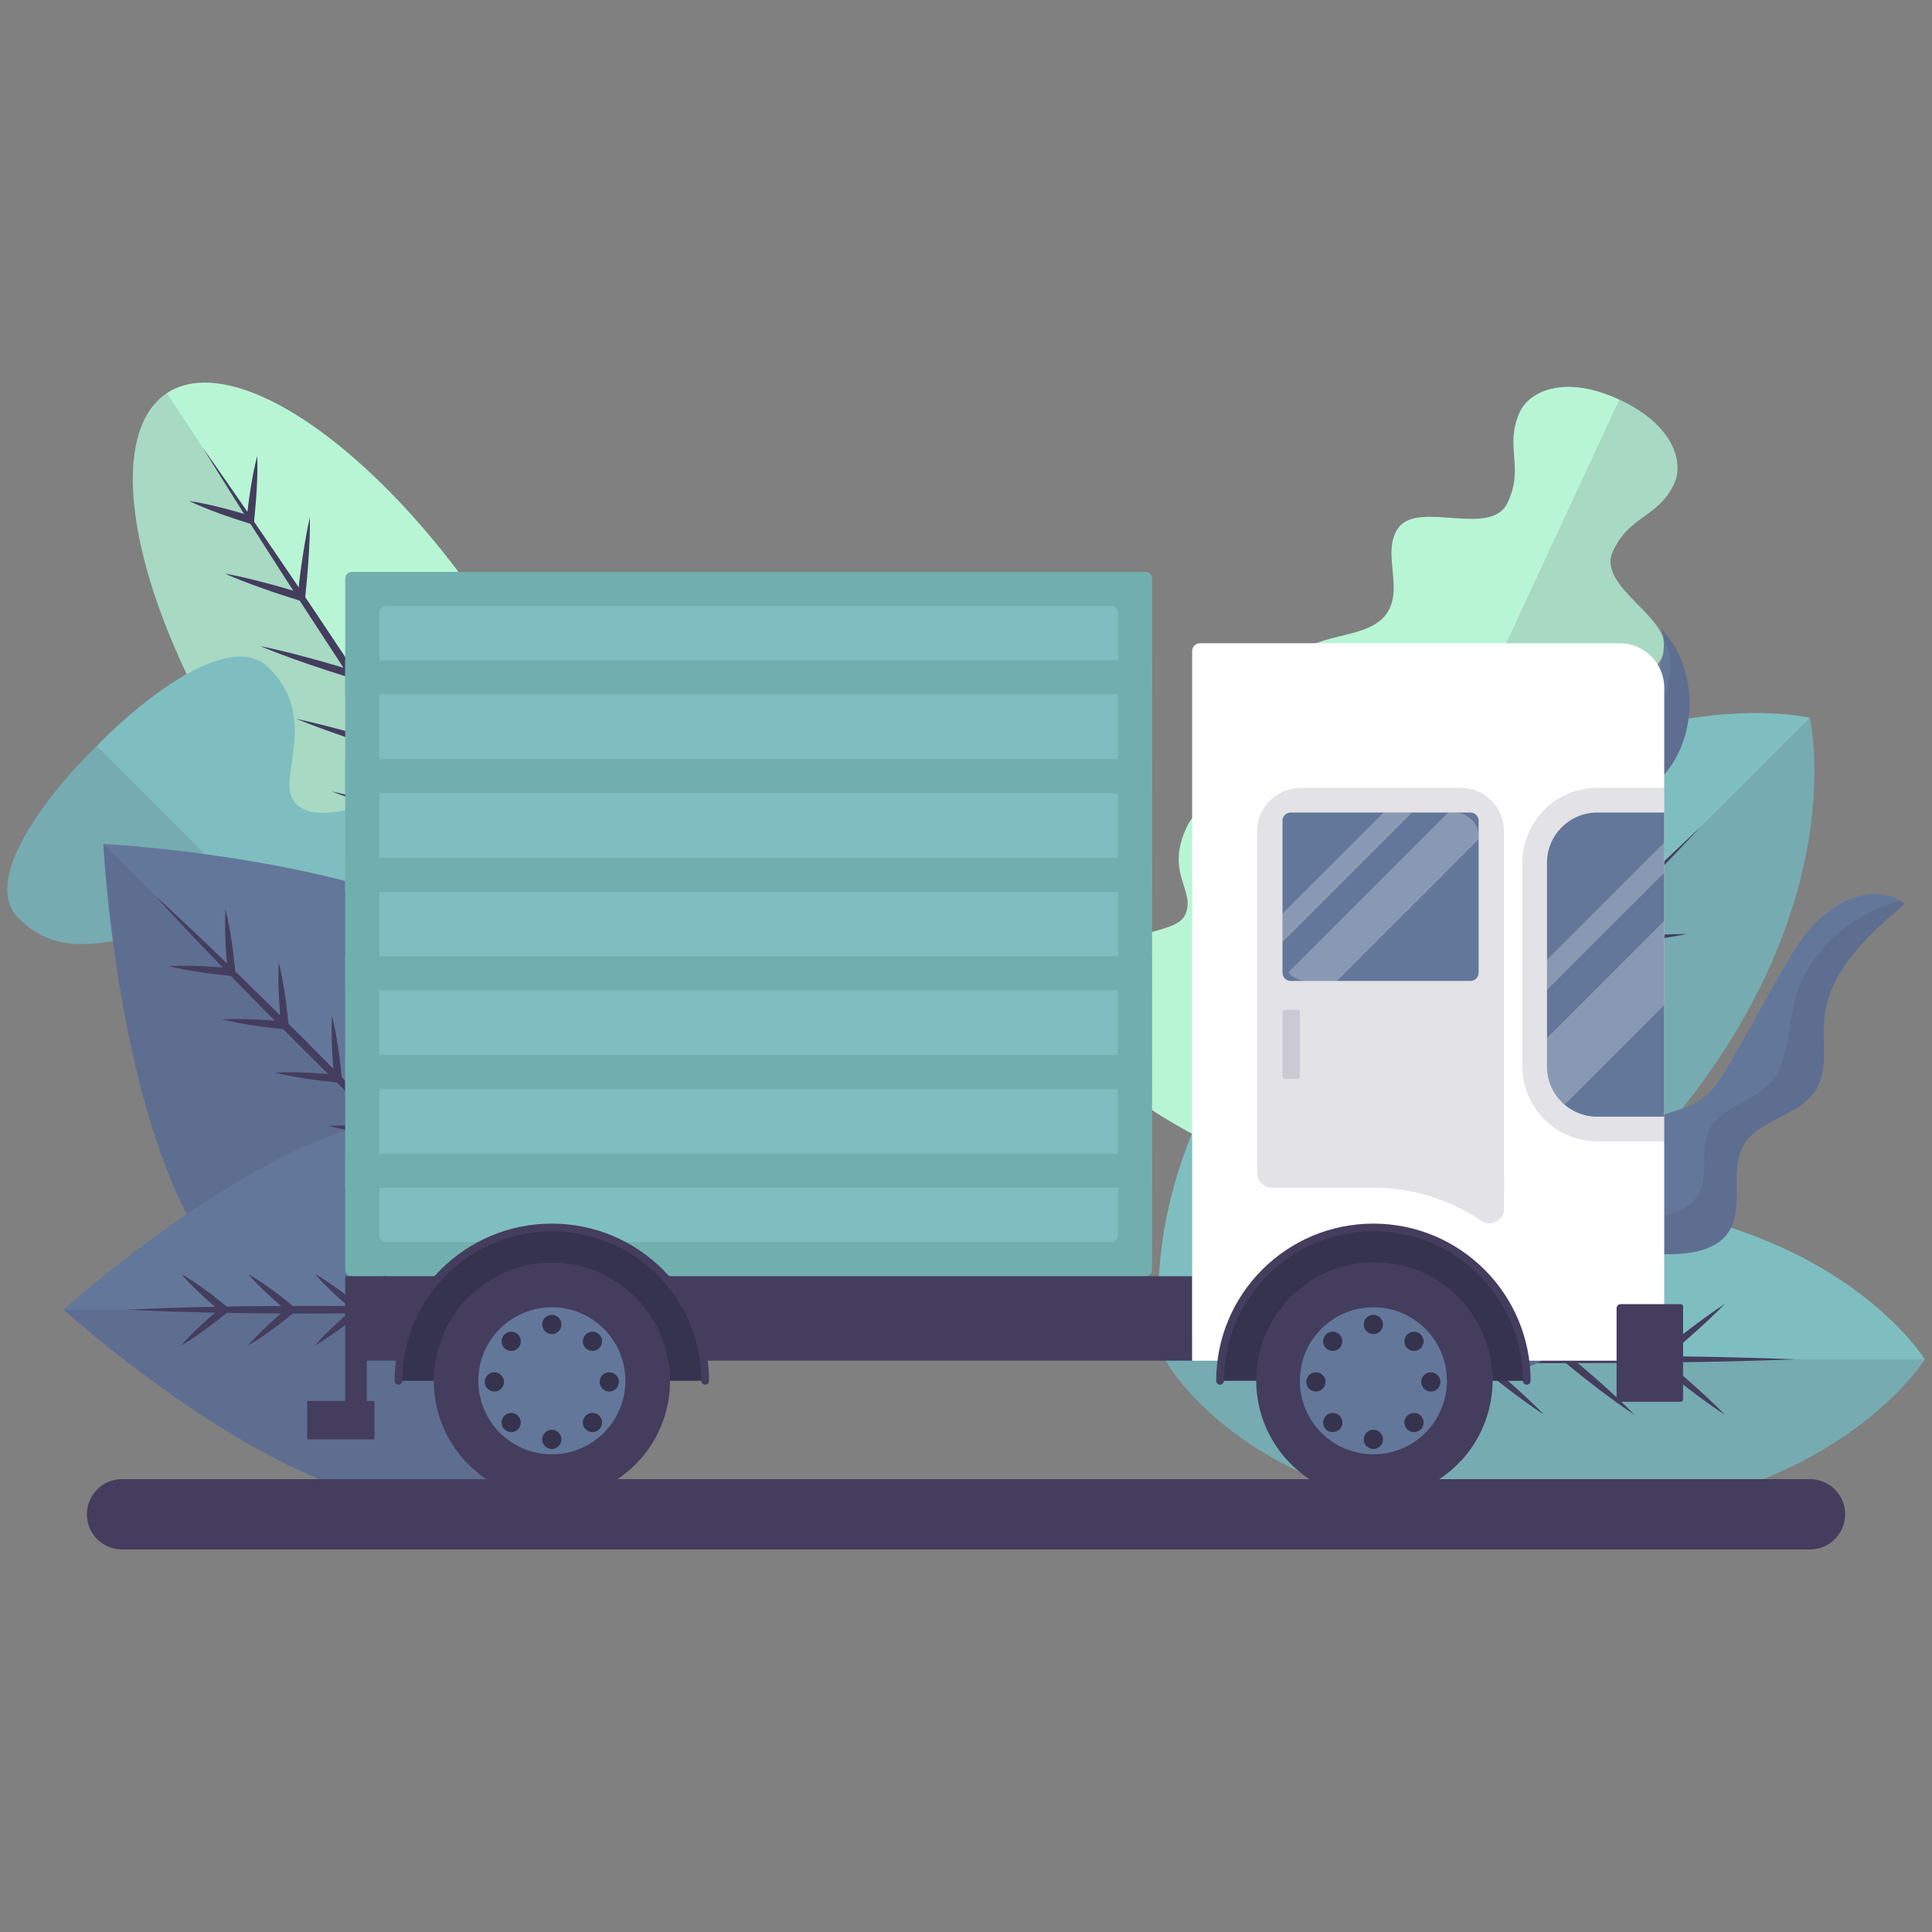<?xml version="1.0" encoding="utf-8"?>
<!-- Generator: Adobe Illustrator 25.2.3, SVG Export Plug-In . SVG Version: 6.00 Build 0)  -->
<svg version="1.1" xmlns="http://www.w3.org/2000/svg" xmlns:xlink="http://www.w3.org/1999/xlink" x="0px" y="0px"
	 viewBox="0 0 500 500" style="enable-background:new 0 0 500 500;" xml:space="preserve">
<rect x="0" y="0" width="500" height="500" fill="#808080" stroke="none"/>
<style type="text/css">
	.st0{fill:#7FBEC0;}
	.st1{opacity:0.15;fill:#443D5E;}
	.st2{fill:#443D5E;}
	.st3{fill:#B8F5D5;}
	.st4{fill:#63779A;}
	.st5{fill:#FFFFFF;}
	.st6{fill:#615D7F;}
	.st7{fill:none;stroke:#615D7F;stroke-width:0.5;stroke-miterlimit:10;}
	.st8{fill:#4B2F91;}
	.st9{fill:url(#SVGID_1_);}
	.st10{fill:#4D4D4D;}
	.st11{opacity:0.12;fill:#1B1464;}
	.st12{fill:url(#SVGID_2_);}
	.st13{fill:none;stroke:#8289E8;stroke-width:2;stroke-miterlimit:10;}
	.st14{fill:none;stroke:#8289E8;stroke-width:2;stroke-miterlimit:10;stroke-dasharray:13.219,13.219;}
	.st15{fill:none;stroke:#837BBC;stroke-width:6;stroke-miterlimit:10;}
	.st16{fill:url(#SVGID_3_);}
	.st17{fill:url(#SVGID_4_);}
	.st18{fill:#71AFAF;}
	.st19{opacity:0.25;}
	.st20{opacity:0.25;fill:#FFFFFF;}
	.st21{fill:#36334E;}
	.st22{fill:none;stroke:#443D5E;stroke-width:2;stroke-linecap:round;stroke-linejoin:round;stroke-miterlimit:10;}
</style>
<g id="BACKGROUND">
</g>
<g id="OBJECTS">
	<g id="XMLID_431_">
		<g id="XMLID_468_">
			<g id="XMLID_45_">
				<g id="XMLID_420_">
					<g id="XMLID_441_">
						<g id="XMLID_458_">
							<path id="XMLID_460_" class="st0" d="M498.12,351.79c0,0-25.35,41.39-100.12,41.39c-74.77,0-96.52-41.39-96.52-41.39
								S323.23,310.4,398,310.4C472.77,310.4,498.12,351.79,498.12,351.79z"/>
							<path id="XMLID_459_" class="st1" d="M498.12,351.79H301.48c0,0,21.75,41.39,96.52,41.39
								C472.77,393.18,498.12,351.79,498.12,351.79z"/>
						</g>
						<g id="XMLID_442_">
							<g id="XMLID_455_">
								<path class="st2" d="M464.88,351.79c-10.38,0.39-20.76,0.65-31.14,0.78c-10.38,0.16-20.76,0.2-31.14,0.22
									c-10.38-0.02-20.76-0.06-31.14-0.22c-10.38-0.13-20.76-0.39-31.14-0.78c10.38-0.39,20.76-0.65,31.14-0.78
									c10.38-0.16,20.76-0.2,31.14-0.22c10.38,0.02,20.76,0.06,31.14,0.22C444.12,351.14,454.5,351.4,464.88,351.79z"/>
							</g>
							<g id="XMLID_452_">
								<path class="st2" d="M446.38,337.45c-2.64,2.71-5.4,5.27-8.2,7.77c-2.8,2.51-5.67,4.94-8.56,7.34v-1.54
									c2.89,2.4,5.76,4.83,8.56,7.34c2.81,2.5,5.57,5.06,8.2,7.77c-3.16-2.07-6.2-4.29-9.19-6.57c-3-2.27-5.93-4.63-8.84-7
									l-0.94-0.77l0.94-0.77c2.91-2.38,5.84-4.73,8.84-7C440.18,341.74,443.22,339.52,446.38,337.45z"/>
							</g>
							<g id="XMLID_449_">
								<path class="st2" d="M422.99,337.45c-2.64,2.71-5.4,5.27-8.2,7.77c-2.8,2.51-5.67,4.94-8.56,7.34v-1.54
									c2.89,2.4,5.76,4.83,8.56,7.34c2.81,2.5,5.57,5.06,8.2,7.77c-3.16-2.07-6.2-4.29-9.19-6.57c-3-2.27-5.93-4.63-8.84-7
									l-0.94-0.77l0.94-0.77c2.91-2.38,5.84-4.73,8.84-7C416.79,341.74,419.83,339.52,422.99,337.45z"/>
							</g>
							<g id="XMLID_446_">
								<path class="st2" d="M399.6,337.45c-2.64,2.71-5.4,5.27-8.2,7.77c-2.8,2.51-5.67,4.94-8.56,7.34l0-1.54
									c2.89,2.4,5.76,4.83,8.56,7.34c2.81,2.5,5.57,5.06,8.2,7.77c-3.16-2.07-6.2-4.29-9.19-6.57c-3-2.27-5.93-4.63-8.84-7
									l-0.94-0.77l0.94-0.77c2.91-2.38,5.84-4.73,8.84-7C393.4,341.74,396.44,339.52,399.6,337.45z"/>
							</g>
							<g id="XMLID_443_">
								<path class="st2" d="M376.21,337.45c-2.64,2.71-5.4,5.27-8.2,7.77c-2.8,2.51-5.67,4.94-8.56,7.34v-1.54
									c2.89,2.4,5.76,4.83,8.56,7.34c2.81,2.5,5.57,5.06,8.2,7.77c-3.16-2.07-6.2-4.29-9.19-6.57c-3-2.27-5.93-4.63-8.84-7
									l-0.94-0.77l0.94-0.77c2.91-2.38,5.84-4.73,8.84-7C370.01,341.74,373.05,339.52,376.21,337.45z"/>
							</g>
						</g>
					</g>
					<g id="XMLID_421_">
						<g id="XMLID_438_">
							<path id="XMLID_440_" class="st0" d="M468.35,185.75c0,0,13.59,56.53-49.74,119.86c-63.33,63.33-116.81,46.69-116.81,46.69
								s-16.64-53.48,46.69-116.81C411.83,172.16,468.35,185.75,468.35,185.75z"/>
							<path id="XMLID_439_" class="st1" d="M468.35,185.75L301.81,352.3c0,0,53.48,16.64,116.81-46.69S468.35,185.75,468.35,185.75
								z"/>
						</g>
						<g id="XMLID_422_">
							<g id="XMLID_435_">
								<path class="st2" d="M440.2,213.91c-8.52,9.06-17.13,18.04-25.83,26.92c-8.68,8.9-17.44,17.73-26.22,26.53
									c-8.8,8.78-17.63,17.54-26.53,26.22c-8.88,8.7-17.86,17.31-26.93,25.82c8.52-9.07,17.12-18.04,25.82-26.93
									c8.68-8.9,17.44-17.73,26.22-26.53c8.81-8.78,17.63-17.54,26.53-26.22C422.16,231.03,431.14,222.42,440.2,213.91z"/>
							</g>
							<g id="XMLID_432_">
								<path class="st2" d="M412.39,217.43c-0.02,4.52-0.23,9.02-0.52,13.51c-0.27,4.5-0.66,8.98-1.07,13.46l-1.09-1.09
									c4.48-0.41,8.97-0.8,13.46-1.07c4.49-0.28,9-0.5,13.52-0.52c-4.44,0.85-8.9,1.49-13.37,2.07
									c-4.46,0.59-8.94,1.06-13.42,1.51l-1.21,0.12l0.12-1.21c0.45-4.48,0.92-8.95,1.51-13.42
									C410.9,226.33,411.54,221.87,412.39,217.43z"/>
							</g>
							<g id="XMLID_429_">
								<path class="st2" d="M392.58,237.24c-0.02,4.52-0.23,9.02-0.52,13.51c-0.27,4.5-0.66,8.98-1.07,13.46l-1.09-1.09
									c4.48-0.41,8.97-0.8,13.46-1.07c4.49-0.28,9-0.5,13.52-0.52c-4.44,0.85-8.9,1.49-13.37,2.07
									c-4.46,0.59-8.94,1.06-13.42,1.51l-1.21,0.12l0.12-1.21c0.45-4.48,0.92-8.95,1.51-13.42
									C391.09,246.14,391.73,241.68,392.58,237.24z"/>
							</g>
							<g id="XMLID_426_">
								<path class="st2" d="M372.76,257.05c-0.02,4.52-0.23,9.02-0.52,13.51c-0.27,4.5-0.66,8.98-1.07,13.46l-1.09-1.09
									c4.48-0.41,8.97-0.8,13.46-1.07c4.49-0.28,9-0.5,13.52-0.52c-4.44,0.85-8.9,1.49-13.37,2.07
									c-4.46,0.59-8.94,1.06-13.42,1.51l-1.21,0.12l0.12-1.21c0.45-4.48,0.92-8.95,1.51-13.42
									C371.28,265.95,371.92,261.49,372.76,257.05z"/>
							</g>
							<g id="XMLID_423_">
								<path class="st2" d="M352.95,276.86c-0.02,4.52-0.23,9.02-0.52,13.51c-0.27,4.5-0.66,8.98-1.07,13.46l-1.09-1.09
									c4.48-0.41,8.97-0.8,13.46-1.07c4.49-0.28,9-0.5,13.52-0.52c-4.44,0.85-8.9,1.49-13.37,2.07
									c-4.46,0.59-8.94,1.06-13.42,1.51l-1.21,0.12l0.12-1.21c0.45-4.48,0.92-8.95,1.51-13.42
									C351.46,285.76,352.11,281.3,352.95,276.86z"/>
							</g>
						</g>
					</g>
				</g>
				<g id="XMLID_417_">
					<path id="XMLID_419_" class="st3" d="M306.69,236.81c2.97-6.4-5.25-10.53,0.37-22.64c5.45-11.74,24.1-8.34,28.08-15.73
						c6.59-12.23-5.17-15.62-0.49-26.68c3.86-9.13,20.29-5.17,24.83-13.98c3.38-6.55-1.82-15,2.33-21.05
						c5.1-7.42,23.96,2.54,28.33-6.58c4.43-9.25-0.81-14.37,3.07-23.28c2.53-5.82,11.94-9.95,25.88-3.44
						c13.96,6.44,16.89,16.3,14.08,21.98c-4.3,8.71-11.59,8.01-15.8,17.37c-4.15,9.22,15.63,17.2,13.26,25.88
						c-1.93,7.08-11.74,8.56-14.57,15.37c-3.79,9.15,9.83,19.15,5.35,27.99c-5.42,10.71-15.6,3.92-20.69,16.85
						c-3.07,7.81,11.57,19.86,6.12,31.6c-5.62,12.11-14.08,8.5-17.05,14.9c-2.75,5.93,11.34,17.87,3.94,31.47
						c-7.94,14.59-24.17,15.65-67.03-4.33c-42.93-19.82-52.6-32.91-46.58-48.39C285.72,239.69,303.93,242.74,306.69,236.81z"/>
					<path id="XMLID_418_" class="st1" d="M433.15,125.42c-4.3,8.71-11.59,8.01-15.8,17.37c-4.15,9.22,15.63,17.2,13.26,25.88
						c-1.93,7.08-11.74,8.56-14.57,15.37c-3.79,9.15,9.83,19.15,5.35,27.99c-5.42,10.71-15.6,3.92-20.69,16.85
						c-3.07,7.81,11.57,19.86,6.12,31.6c-5.62,12.11-14.08,8.5-17.05,14.9c-2.75,5.93,11.34,17.87,3.94,31.47
						c-7.94,14.59-24.17,15.65-67.03-4.33l92.38-199.08C433.04,109.87,435.96,119.73,433.15,125.42z"/>
				</g>
				<g id="XMLID_281_">
					<g id="XMLID_287_">
						<path id="XMLID_416_" class="st4" d="M359.71,374.29c-1.05-5.91,3.35-11.66,8.7-14.37c5.36-2.71,11.53-3.16,17.47-3.97
							c5.95-0.81,12.17-2.21,16.57-6.3c6.86-6.38,7.9-18.01,16.04-22.65c4.44-2.53,9.86-2.25,14.97-2.45
							c5.11-0.2,10.78-1.3,13.74-5.47c4.51-6.35,0.16-15.88,4.02-22.64c3.93-6.89,14.36-7.56,18.64-14.24
							c3.4-5.3,1.66-12.23,2.24-18.5c1.16-12.42,11.4-21.76,20.92-29.81c-5.91-4.34-13.61-2.6-19.52,1.75
							c-5.91,4.35-9.68,10.94-13.28,17.33c-4.02,7.14-8.04,14.28-12.07,21.43c-2.16,3.83-4.44,7.8-8.09,10.27
							c-5.03,3.4-11.9,3.39-16.61,7.22c-5.12,4.17-6.15,11.56-10,16.93c-8.46,11.79-26.68,10.15-38.84,18.08
							c-4.75,3.1-8.41,7.58-11.98,11.99c-3.34,4.11-6.67,8.22-10.01,12.34c-3.31,4.08-6.69,8.28-8.34,13.26
							c-1.66,4.98-1.25,11,2.37,14.8c2.44,2.56,6.33,3.81,9.69,2.68C359.72,380.85,360.33,377.77,359.71,374.29z"/>
						<path id="XMLID_415_" class="st1" d="M396.19,337.29c8.36-6.22,13.37-17.05,23.21-20.48c3.49-1.22,7.25-1.35,10.86-2.11
							c3.61-0.76,7.34-2.36,9.22-5.54c2.9-4.91,0.36-11.56,2.85-16.69c2.88-5.93,10.9-7.14,15.46-11.89
							c5.12-5.32,4.81-13.62,6.49-20.8c1.63-6.96,5.64-13.21,10.97-17.92c3.51-3.1,10.18-7.33,16.44-8.75
							c0.45,0.25,0.91,0.47,1.34,0.79c-9.53,8.05-19.77,17.39-20.92,29.81c-0.59,6.27,1.16,13.2-2.24,18.5
							c-4.28,6.67-14.71,7.35-18.64,14.24c-3.86,6.76,0.49,16.29-4.02,22.64c-2.96,4.17-8.64,5.26-13.74,5.47
							c-5.11,0.2-10.53-0.08-14.97,2.45c-8.14,4.64-9.17,16.28-16.04,22.65c-4.4,4.09-10.62,5.48-16.57,6.3
							c-5.95,0.82-12.12,1.26-17.47,3.97c-5.36,2.71-9.75,8.46-8.7,14.37c0.62,3.48,0,6.56-3.35,7.68c-0.4,0.13-0.8,0.23-1.21,0.3
							c-1.38-2.6-2.31-5.43-2.63-8.35c-0.74-6.84,1.73-13.96,6.55-18.87C368.76,345.18,385.09,345.54,396.19,337.29z"/>
					</g>
					<g id="XMLID_283_">
						<path id="XMLID_285_" class="st4" d="M354.09,372.3c-4.44-3.43-4.66-10.35-2.19-15.38c2.47-5.04,6.95-8.73,11.05-12.57
							c4.09-3.84,8.09-8.31,9.03-13.84c0.9-5.22-1-11.01,1.53-15.67c3.3-6.07,12.26-6.83,16.14-12.54
							c6.14-9.02-4.69-22.1,0.28-31.81c5.21-10.17,23.36-8.24,27.29-18.97c3.33-9.11-7.11-18.04-6.46-27.72
							c0.68-10.18,12.37-15.17,19.32-22.64c9.63-10.33,9.55-28.21-0.16-38.46c2.37,6.78-1.73,14.84-6.56,20.15
							c-4.83,5.31-11.13,9.01-16.66,13.59c-5.53,4.58-10.53,10.6-11.15,17.75c-0.78,9.1,5.62,18.72,1.55,26.89
							c-4.73,9.49-19.8,9.14-25.32,18.18c-7.31,11.96,8.02,28.94,0.38,40.7c-3.59,5.53-11.22,7.62-14.23,13.49
							c-1.86,3.64-1.52,7.96-2.18,11.99c-1.42,8.79-7.47,15.98-12.45,23.36c-4.98,7.38-9.2,16.5-6.41,24.96
							c1.68,5.1,6.53,9.47,11.88,9.05C354.13,382.39,358.34,375.58,354.09,372.3z"/>
						<path id="XMLID_284_" class="st1" d="M354.7,341.61c6.41-10.59,12.82-21.18,19.24-31.77c3.56-5.88,7.18-11.93,8.34-18.7
							c1.8-10.56-2.17-23.07,4.94-31.08c6.19-6.97,19.07-7.93,21.24-16.99c1.32-5.52-2.42-10.87-3.52-16.44
							c-1.66-8.42,2.88-16.84,8.36-23.44c5.49-6.6,12.15-12.37,16.12-19.98c1.9-3.66,2.98-7.85,2.9-11.98
							c-0.06-2.83-1.77-5.75-2.35-8.48c9.68,10.26,9.74,28.1,0.13,38.42c-6.96,7.47-18.64,12.46-19.32,22.64
							c-0.65,9.68,9.79,18.61,6.46,27.72c-3.93,10.73-22.07,8.81-27.29,18.97c-4.98,9.71,5.85,22.79-0.29,31.81
							c-3.88,5.71-12.84,6.47-16.14,12.54c-2.53,4.66-0.63,10.44-1.53,15.67c-0.95,5.53-4.94,10-9.03,13.84
							c-4.09,3.84-8.57,7.53-11.05,12.56c-2.47,5.04-2.25,11.95,2.19,15.38c4.25,3.28,0.04,10.09-5.31,10.52
							c-0.41,0.03-0.81-0.01-1.21-0.03c-0.27-0.41-0.59-0.78-0.84-1.21c-3.47-6.23-3.42-13.95-1.44-20.8
							C347.27,353.91,351.01,347.71,354.7,341.61z"/>
					</g>
				</g>
			</g>
			<g id="XMLID_1_">
				<g id="XMLID_424_">
					<g id="XMLID_425_">
						<g id="XMLID_512_">
							<g id="XMLID_535_">
								
									<ellipse id="XMLID_537_" transform="matrix(0.835 -0.551 0.551 0.835 -83.889 82.477)" class="st3" cx="95.44" cy="180.98" rx="37.93" ry="94.95"/>
								<path id="XMLID_536_" class="st1" d="M63.78,201.87c28.88,43.77,66.46,69.9,83.95,58.37L43.16,101.73
									C25.67,113.26,34.91,158.1,63.78,201.87z"/>
							</g>
							<g id="XMLID_513_">
								<g id="XMLID_532_">
									<path class="st2" d="M52.51,115.91c3.77,5.3,7.42,10.67,11.14,16l10.96,16.11c7.29,10.75,14.43,21.61,21.66,32.41
										c7.09,10.89,14.25,21.73,21.27,32.66l10.5,16.42c3.44,5.51,6.94,10.99,10.32,16.54c-3.77-5.3-7.43-10.67-11.14-16
										l-10.97-16.11c-7.29-10.76-14.44-21.61-21.66-32.41c-7.09-10.89-14.25-21.73-21.27-32.66l-10.5-16.42
										C59.4,126.93,55.9,121.46,52.51,115.91z"/>
								</g>
								<g id="XMLID_529_">
									<path class="st2" d="M48.91,129.64c2.77,0.42,5.48,1.02,8.17,1.7c2.69,0.66,5.35,1.43,8.01,2.23l-1.29,0.85
										c0.31-2.75,0.65-5.5,1.1-8.24c0.44-2.74,0.95-5.47,1.66-8.18c0.12,2.8,0.04,5.57-0.11,8.34c-0.14,2.77-0.39,5.53-0.66,8.28
										l-0.12,1.22l-1.17-0.37c-2.64-0.83-5.28-1.69-7.88-2.65C54.02,131.87,51.43,130.85,48.91,129.64z"/>
								</g>
								<g id="XMLID_526_">
									<path class="st2" d="M58.14,148.43c3.43,0.62,6.8,1.43,10.15,2.31c3.36,0.86,6.68,1.84,9.99,2.84L77,154.42
										c0.38-3.44,0.79-6.88,1.32-10.3c0.51-3.43,1.1-6.84,1.88-10.24c0.05,3.49-0.1,6.95-0.33,10.41
										c-0.21,3.46-0.53,6.9-0.88,10.35l-0.12,1.21l-1.16-0.36c-3.3-1.04-6.6-2.09-9.86-3.26
										C64.57,151.06,61.33,149.84,58.14,148.43z"/>
								</g>
								<g id="XMLID_523_">
									<path class="st2" d="M67.37,167.22c4.09,0.82,8.13,1.84,12.14,2.92c4.02,1.07,8,2.25,11.98,3.45l-1.29,0.85
										c0.46-4.13,0.94-8.25,1.54-12.37c0.59-4.11,1.24-8.22,2.1-12.31c-0.03,4.17-0.25,8.33-0.55,12.47
										c-0.28,4.15-0.68,8.28-1.1,12.41l-0.12,1.21l-1.16-0.36c-3.96-1.24-7.92-2.5-11.85-3.87
										C75.13,170.26,71.22,168.83,67.37,167.22z"/>
								</g>
								<g id="XMLID_520_">
									<path class="st2" d="M76.6,186.01c4.75,1.03,9.45,2.24,14.13,3.53c4.68,1.27,9.32,2.65,13.96,4.06l-1.29,0.85
										c0.53-4.82,1.09-9.63,1.76-14.43c0.66-4.8,1.39-9.6,2.32-14.37c-0.1,4.86-0.4,9.7-0.77,14.54
										c-0.36,4.84-0.83,9.66-1.33,14.48l-0.12,1.21l-1.16-0.36c-4.63-1.44-9.25-2.91-13.83-4.48
										C85.68,189.46,81.11,187.83,76.6,186.01z"/>
								</g>
								<g id="XMLID_517_">
									<path class="st2" d="M85.83,204.8c2.71,0.6,5.39,1.32,8.08,1.97c2.68,0.7,5.36,1.41,8.03,2.16
										c5.34,1.47,10.65,3.06,15.95,4.67l-1.29,0.85c0.61-5.51,1.24-11.01,1.98-16.5c0.36-2.75,0.76-5.49,1.17-8.23
										c0.46-2.74,0.85-5.48,1.37-8.21c-0.07,2.78-0.27,5.54-0.39,8.31c-0.18,2.77-0.37,5.53-0.59,8.29
										c-0.43,5.52-0.98,11.04-1.55,16.54l-0.13,1.21l-1.16-0.36c-5.29-1.65-10.57-3.31-15.82-5.09
										c-2.63-0.88-5.24-1.79-7.86-2.72C91.03,206.73,88.41,205.83,85.83,204.8z"/>
								</g>
								<g id="XMLID_514_">
									<path class="st2" d="M95.06,223.59c3.04,0.7,6.05,1.52,9.08,2.28c3.01,0.8,6.02,1.62,9.02,2.47
										c6,1.68,11.97,3.47,17.93,5.28l-1.29,0.85c0.68-6.19,1.38-12.38,2.2-18.56c0.4-3.09,0.83-6.18,1.28-9.26
										c0.5-3.08,0.92-6.17,1.48-9.24c-0.11,3.12-0.34,6.23-0.5,9.34c-0.21,3.11-0.44,6.22-0.7,9.32
										c-0.5,6.21-1.12,12.41-1.77,18.61l-0.13,1.21l-1.16-0.36c-5.95-1.85-11.89-3.72-17.8-5.7c-2.96-0.98-5.9-1.99-8.85-3.02
										C100.92,225.73,97.98,224.72,95.06,223.59z"/>
								</g>
							</g>
						</g>
						<g id="XMLID_509_">
							<path id="XMLID_511_" class="st0" d="M108.36,210.9c-7.59-7.59-24.76,4.14-31.75-2.86c-5.86-5.86,6.67-21.52-7-35.19
								c-10.86-10.86-36.21,11.42-44.57,20.23c-8.81,8.36-31.1,33.71-20.23,44.57c13.67,13.67,29.33,1.14,35.19,7
								c6.99,6.99-4.73,24.17,2.86,31.75c8.74,8.74,23.51-5.01,29.33,0.8c5.07,5.07-1.48,17.38,4.71,23.57
								c6.98,6.98,22.79-6.97,28.2-1.37c4.18,4.32,1.33,13.08,5.83,17.59c3.84,3.84,11.54,5.65,27.61-10.42
								c16.07-16.07,14.27-23.77,10.42-27.61c-4.51-4.51-13.27-1.66-17.59-5.83c-5.61-5.41,8.34-21.22,1.37-28.2
								c-6.19-6.19-18.49,0.36-23.57-4.71C103.35,234.41,117.11,219.64,108.36,210.9z"/>
							<path id="XMLID_510_" class="st1" d="M4.8,237.65c13.67,13.67,29.33,1.14,35.19,7c6.99,6.99-4.73,24.17,2.86,31.75
								c8.74,8.74,23.51-5.01,29.33,0.8c5.07,5.07-1.48,17.38,4.71,23.57c6.98,6.98,22.79-6.97,28.2-1.37
								c4.18,4.32,1.33,13.08,5.83,17.59c3.84,3.84,11.54,5.65,27.61-10.42l-113.5-113.5C16.22,201.44-6.06,226.79,4.8,237.65z"/>
						</g>
						<g id="XMLID_485_">
							<g id="XMLID_506_">
								<path id="XMLID_508_" class="st4" d="M26.74,218.41c0,0,9.46,188.11,98.78,98.78C214.85,227.87,26.74,218.41,26.74,218.41z"
									/>
								<path id="XMLID_507_" class="st1" d="M125.53,317.19l-98.78-98.78C26.74,218.41,36.2,406.52,125.53,317.19z"/>
							</g>
							<g id="XMLID_487_">
								<g id="XMLID_503_">
									<path class="st2" d="M39.95,231.62c6.54,5.99,12.99,12.07,19.34,18.24c6.38,6.15,12.67,12.39,18.95,18.64
										c6.25,6.28,12.49,12.57,18.64,18.95c6.17,6.36,12.25,12.81,18.24,19.34c-6.54-5.99-12.99-12.07-19.34-18.24
										c-6.38-6.15-12.67-12.39-18.95-18.64c-6.25-6.28-12.48-12.57-18.64-18.95C52.02,244.6,45.94,238.15,39.95,231.62z"/>
								</g>
								<g id="XMLID_500_">
									<path class="st2" d="M43.62,250.02c2.76-0.15,5.49-0.1,8.23,0.01c2.73,0.1,5.45,0.32,8.17,0.56l-1.09,1.09
										c-0.24-2.72-0.46-5.44-0.57-8.17c-0.12-2.73-0.16-5.47-0.01-8.23c0.68,2.68,1.15,5.37,1.56,8.08c0.42,2.7,0.72,5.41,1,8.13
										l0.12,1.22l-1.22-0.13c-2.72-0.28-5.43-0.58-8.13-1C48.99,251.17,46.3,250.69,43.62,250.02z"/>
								</g>
								<g id="XMLID_496_">
									<path class="st2" d="M57.41,263.81c2.76-0.15,5.49-0.1,8.23,0.01c2.73,0.1,5.45,0.32,8.17,0.56l-1.09,1.09
										c-0.24-2.72-0.46-5.44-0.57-8.17c-0.12-2.73-0.16-5.47-0.01-8.23c0.68,2.68,1.15,5.37,1.56,8.08c0.42,2.7,0.72,5.42,1,8.13
										l0.12,1.22l-1.22-0.13c-2.72-0.28-5.43-0.58-8.13-1C62.78,264.96,60.08,264.48,57.41,263.81z"/>
								</g>
								<g id="XMLID_493_">
									<path class="st2" d="M71.19,277.6c2.76-0.15,5.49-0.1,8.23,0.01c2.73,0.1,5.45,0.32,8.17,0.56l-1.09,1.09
										c-0.24-2.72-0.46-5.44-0.57-8.17c-0.12-2.73-0.16-5.47-0.01-8.23c0.68,2.68,1.15,5.37,1.56,8.08c0.42,2.7,0.72,5.42,1,8.13
										l0.12,1.22l-1.22-0.13c-2.72-0.28-5.43-0.58-8.13-1C76.57,278.75,73.87,278.27,71.19,277.6z"/>
								</g>
								<g id="XMLID_490_">
									<path class="st2" d="M84.98,291.38c2.76-0.15,5.49-0.1,8.23,0.01c2.73,0.1,5.45,0.32,8.17,0.56l-1.09,1.09
										c-0.24-2.72-0.46-5.44-0.57-8.17c-0.12-2.73-0.16-5.47-0.01-8.23c0.68,2.68,1.15,5.37,1.56,8.08c0.42,2.7,0.72,5.41,1,8.13
										l0.12,1.22l-1.22-0.13c-2.72-0.28-5.43-0.58-8.13-1C90.35,292.53,87.66,292.06,84.98,291.38z"/>
								</g>
							</g>
						</g>
						<g id="XMLID_427_">
							<g id="XMLID_482_">
								<path id="XMLID_484_" class="st4" d="M16.45,338.95c0,0,124.02,112.14,124.02,0S16.45,338.95,16.45,338.95z"/>
								<path id="XMLID_483_" class="st1" d="M140.47,338.95H16.45C16.45,338.95,140.47,451.1,140.47,338.95z"/>
							</g>
							<g id="XMLID_428_">
								<g id="XMLID_479_">
									<path class="st2" d="M33.03,338.95c7.86-0.39,15.73-0.65,23.59-0.78c7.86-0.16,15.73-0.2,23.59-0.22
										c7.86,0.02,15.73,0.06,23.59,0.22c7.86,0.13,15.73,0.39,23.59,0.78c-7.86,0.39-15.73,0.65-23.59,0.78
										c-7.86,0.16-15.73,0.2-23.59,0.22c-7.86-0.02-15.73-0.06-23.59-0.22C48.76,339.6,40.9,339.34,33.03,338.95z"/>
								</g>
								<g id="XMLID_476_">
									<path class="st2" d="M46.89,348.2c1.61-1.86,3.34-3.57,5.11-5.22c1.77-1.66,3.61-3.24,5.47-4.8v1.54
										c-1.86-1.56-3.7-3.13-5.47-4.79c-1.78-1.65-3.51-3.36-5.11-5.23c2.13,1.22,4.14,2.59,6.11,4.02
										c1.97,1.42,3.87,2.93,5.75,4.46l0.95,0.77l-0.95,0.77c-1.88,1.53-3.78,3.04-5.75,4.45
										C51.03,345.61,49.02,346.98,46.89,348.2z"/>
								</g>
								<g id="XMLID_473_">
									<path class="st2" d="M64.2,348.2c1.61-1.86,3.34-3.57,5.11-5.22c1.77-1.66,3.61-3.24,5.47-4.8l0,1.54
										c-1.86-1.56-3.7-3.13-5.47-4.79c-1.78-1.65-3.51-3.36-5.11-5.23c2.13,1.22,4.14,2.59,6.11,4.02
										c1.97,1.42,3.87,2.93,5.75,4.46l0.95,0.77l-0.95,0.77c-1.88,1.53-3.78,3.04-5.75,4.45
										C68.34,345.61,66.33,346.98,64.2,348.2z"/>
								</g>
								<g id="XMLID_470_">
									<path class="st2" d="M81.51,348.2c1.61-1.86,3.34-3.57,5.11-5.22c1.77-1.66,3.61-3.24,5.47-4.8l0,1.54
										c-1.86-1.56-3.7-3.13-5.47-4.79c-1.78-1.65-3.51-3.36-5.11-5.23c2.13,1.22,4.14,2.59,6.11,4.02
										c1.97,1.42,3.87,2.93,5.75,4.46l0.95,0.77l-0.95,0.77c-1.88,1.53-3.78,3.04-5.75,4.45
										C85.65,345.61,83.64,346.98,81.51,348.2z"/>
								</g>
								<g id="XMLID_430_">
									<path class="st2" d="M98.82,348.2c1.61-1.86,3.34-3.57,5.11-5.22c1.77-1.66,3.61-3.24,5.47-4.8l0,1.54
										c-1.86-1.56-3.7-3.13-5.47-4.79c-1.78-1.65-3.51-3.36-5.11-5.23c2.13,1.22,4.14,2.59,6.11,4.02
										c1.97,1.42,3.87,2.93,5.75,4.46l0.95,0.77l-0.95,0.77c-1.88,1.53-3.78,3.04-5.75,4.45
										C102.96,345.61,100.95,346.98,98.82,348.2z"/>
								</g>
							</g>
						</g>
					</g>
				</g>
			</g>
		</g>
		<g id="XMLID_486_">
			<g id="XMLID_488_">
				<g id="XMLID_611_">
					<g id="XMLID_619_">
						<path id="XMLID_621_" class="st18" d="M89.34,328.64V149.67c0-0.91,0.74-1.66,1.66-1.66h205.49c0.91,0,1.66,0.74,1.66,1.66
							v178.96c0,0.91-0.74,1.66-1.66,1.66H91C90.09,330.29,89.34,329.55,89.34,328.64z"/>
						<path id="XMLID_620_" class="st0" d="M287.64,321.44H99.85c-0.91,0-1.66-0.74-1.66-1.66V158.52c0-0.91,0.74-1.66,1.66-1.66
							h187.79c0.91,0,1.66,0.74,1.66,1.66v161.26C289.29,320.7,288.55,321.44,287.64,321.44z"/>
					</g>
					<g id="XMLID_612_">
						<rect id="XMLID_618_" x="89.34" y="170.92" class="st18" width="208.8" height="8.85"/>
						<rect id="XMLID_617_" x="89.34" y="196.44" class="st18" width="208.8" height="8.85"/>
						<rect id="XMLID_616_" x="89.34" y="221.97" class="st18" width="208.8" height="8.85"/>
						<rect id="XMLID_615_" x="89.34" y="247.49" class="st18" width="208.8" height="8.85"/>
						<rect id="XMLID_614_" x="89.34" y="273.02" class="st18" width="208.8" height="8.85"/>
						<rect id="XMLID_613_" x="89.34" y="298.54" class="st18" width="208.8" height="8.85"/>
					</g>
				</g>
				<polygon id="XMLID_610_" class="st2" points="308.53,352.13 308.53,330.29 89.34,330.29 89.34,352.13 89.34,362.56 
					79.49,362.56 79.49,372.51 96.91,372.51 96.91,362.56 94.95,362.56 94.95,352.13 				"/>
				<g id="XMLID_594_">
					<path id="XMLID_609_" class="st5" d="M419.21,166.47H310.54c-1.11,0-2.01,0.9-2.01,2.01v183.66h118.45
						c2.05,0,3.72-1.66,3.72-3.72V177.96C430.7,171.62,425.56,166.47,419.21,166.47z"/>
					<g id="XMLID_603_">
						<path id="XMLID_608_" class="st1" d="M430.7,203.89h-17.33c-10.69,0-19.39,8.7-19.39,19.39v52.7
							c0,10.69,8.7,19.39,19.39,19.39h17.33V203.89z"/>
						<path id="XMLID_607_" class="st4" d="M430.7,210.28h-17.33c-7.18,0-13.01,5.82-13.01,13.01v52.7
							c0,7.18,5.82,13.01,13.01,13.01h17.33V210.28z"/>
						<g id="XMLID_604_" class="st19">
							<polygon id="XMLID_606_" class="st5" points="400.37,256.18 430.7,225.85 430.7,218.06 400.37,248.39 							"/>
							<path id="XMLID_605_" class="st5" d="M430.7,238.3l-30.33,30.33v7.35c0,3.96,1.81,7.47,4.61,9.86l25.72-25.72V238.3z"/>
						</g>
					</g>
					<g id="XMLID_595_">
						<path id="XMLID_602_" class="st1" d="M377.96,203.89h-41.33c-6.24,0-11.3,5.06-11.3,11.3v88.33c0,2.13,1.73,3.86,3.86,3.86
							h26.24c10.31,0,19.87,3.15,27.82,8.52c2.57,1.73,6.01-0.08,6.01-3.18V215.2C389.26,208.95,384.2,203.89,377.96,203.89z"/>
						<g id="XMLID_597_">
							<path id="XMLID_601_" class="st4" d="M380.54,253.87h-46.5c-1.18,0-2.13-0.95-2.13-2.13v-39.33c0-1.18,0.95-2.13,2.13-2.13
								h46.5c1.18,0,2.13,0.95,2.13,2.13v39.33C382.67,252.91,381.72,253.87,380.54,253.87z"/>
							<g id="XMLID_598_">
								<polygon id="XMLID_600_" class="st20" points="331.91,243.81 365.44,210.28 358.1,210.28 331.91,236.46 								"/>
								<path id="XMLID_599_" class="st20" d="M382.67,216.51c0-3.44-2.79-6.23-6.23-6.23h-1.66l-41.37,41.37
									c1.14,1.35,2.83,2.22,4.73,2.22h7.9l36.63-36.63V216.51z"/>
							</g>
						</g>
						<path id="XMLID_596_" class="st1" d="M335.82,279.23h-3.32c-0.32,0-0.58-0.26-0.58-0.58v-16.72c0-0.32,0.26-0.58,0.58-0.58
							h3.32c0.32,0,0.58,0.26,0.58,0.58v16.72C336.4,278.97,336.14,279.23,335.82,279.23z"/>
					</g>
				</g>
				<g id="XMLID_489_">
					<g id="XMLID_578_">
						<g id="XMLID_591_">
							<path id="XMLID_593_" class="st21" d="M182.49,357.35c0-21.91-17.76-39.68-39.68-39.68c-21.91,0-39.68,17.76-39.68,39.68
								H182.49z"/>
							<path id="XMLID_592_" class="st22" d="M182.49,357.35c0-21.91-17.76-39.68-39.68-39.68c-21.91,0-39.68,17.76-39.68,39.68"/>
						</g>
						<g id="XMLID_579_">
							
								<ellipse id="XMLID_590_" transform="matrix(0.218 -0.976 0.976 0.218 -237.069 418.852)" class="st2" cx="142.81" cy="357.35" rx="30.57" ry="30.57"/>
							<path id="XMLID_589_" class="st4" d="M123.79,357.35c0-10.51,8.52-19.03,19.03-19.03c10.51,0,19.03,8.52,19.03,19.03
								c0,10.51-8.52,19.03-19.03,19.03C132.3,376.37,123.79,367.86,123.79,357.35z"/>
							<g id="XMLID_580_">
								<path id="XMLID_588_" class="st21" d="M140.32,342.77c0-1.38,1.11-2.49,2.49-2.49c1.38,0,2.49,1.11,2.49,2.49
									c0,1.38-1.11,2.49-2.49,2.49C141.44,345.26,140.32,344.14,140.32,342.77z"/>
								<path id="XMLID_587_" class="st21" d="M140.32,372.51c0-1.38,1.11-2.49,2.49-2.49c1.38,0,2.49,1.12,2.49,2.49
									c0,1.38-1.11,2.49-2.49,2.49C141.44,375,140.32,373.88,140.32,372.51z"/>
								<path id="XMLID_586_" class="st21" d="M130.54,348.89c-0.97-0.97-0.97-2.55,0-3.52c0.97-0.97,2.55-0.97,3.52,0
									c0.97,0.97,0.97,2.55,0,3.52C133.09,349.86,131.51,349.86,130.54,348.89z"/>
								<path id="XMLID_585_" class="st21" d="M151.56,369.91c-0.97-0.97-0.97-2.55,0-3.52s2.55-0.97,3.52,0
									c0.97,0.97,0.97,2.55,0,3.52C154.11,370.88,152.54,370.88,151.56,369.91z"/>
								<path id="XMLID_584_" class="st21" d="M127.94,360.13c-1.38,0-2.49-1.11-2.49-2.49c0-1.38,1.11-2.49,2.49-2.49
									c1.38,0,2.49,1.11,2.49,2.49C130.43,359.01,129.32,360.13,127.94,360.13z"/>
								<path id="XMLID_583_" class="st21" d="M157.68,360.13c-1.38,0-2.49-1.11-2.49-2.49c0-1.38,1.11-2.49,2.49-2.49
									c1.38,0,2.49,1.11,2.49,2.49C160.17,359.01,159.06,360.13,157.68,360.13z"/>
								<path id="XMLID_582_" class="st21" d="M134.06,369.91c-0.97,0.97-2.55,0.97-3.52,0c-0.97-0.97-0.97-2.55,0-3.52
									c0.97-0.97,2.55-0.97,3.52,0C135.03,367.36,135.03,368.94,134.06,369.91z"/>
								<path id="XMLID_581_" class="st21" d="M155.09,348.89c-0.97,0.97-2.55,0.97-3.52,0c-0.97-0.97-0.97-2.55,0-3.52
									s2.55-0.97,3.52,0C156.06,346.34,156.06,347.91,155.09,348.89z"/>
							</g>
						</g>
					</g>
					<g id="XMLID_562_">
						<g id="XMLID_575_">
							<path id="XMLID_577_" class="st21" d="M395.11,357.35c0-21.91-17.76-39.68-39.68-39.68s-39.68,17.76-39.68,39.68H395.11z"/>
							<path id="XMLID_576_" class="st22" d="M395.11,357.35c0-21.91-17.76-39.68-39.68-39.68s-39.68,17.76-39.68,39.68"/>
						</g>
						<g id="XMLID_563_">
							
								<ellipse id="XMLID_574_" transform="matrix(0.229 -0.974 0.974 0.229 -73.758 621.593)" class="st2" cx="355.43" cy="357.35" rx="30.57" ry="30.57"/>
							<circle id="XMLID_573_" class="st4" cx="355.43" cy="357.35" r="19.03"/>
							<g id="XMLID_564_">
								<path id="XMLID_572_" class="st21" d="M352.94,342.77c0-1.38,1.11-2.49,2.49-2.49c1.38,0,2.49,1.11,2.49,2.49
									c0,1.38-1.11,2.49-2.49,2.49C354.05,345.26,352.94,344.14,352.94,342.77z"/>
								<path id="XMLID_571_" class="st21" d="M352.94,372.51c0-1.38,1.11-2.49,2.49-2.49c1.38,0,2.49,1.12,2.49,2.49
									c0,1.38-1.11,2.49-2.49,2.49C354.05,375,352.94,373.88,352.94,372.51z"/>
								<path id="XMLID_570_" class="st21" d="M343.15,348.89c-0.97-0.97-0.97-2.55,0-3.52c0.97-0.97,2.55-0.97,3.52,0
									c0.97,0.97,0.97,2.55,0,3.52C345.7,349.86,344.13,349.86,343.15,348.89z"/>
								<path id="XMLID_569_" class="st21" d="M364.18,369.91c-0.97-0.97-0.97-2.55,0-3.52c0.97-0.97,2.55-0.97,3.52,0
									c0.97,0.97,0.97,2.55,0,3.52C366.73,370.88,365.15,370.88,364.18,369.91z"/>
								<path id="XMLID_568_" class="st21" d="M340.56,360.13c-1.38,0-2.49-1.11-2.49-2.49c0-1.38,1.11-2.49,2.49-2.49
									c1.38,0,2.49,1.11,2.49,2.49C343.05,359.01,341.93,360.13,340.56,360.13z"/>
								<path id="XMLID_567_" class="st21" d="M370.3,360.13c-1.38,0-2.49-1.11-2.49-2.49c0-1.38,1.12-2.49,2.49-2.49
									s2.49,1.11,2.49,2.49C372.79,359.01,371.67,360.13,370.3,360.13z"/>
								<path id="XMLID_566_" class="st21" d="M346.68,369.91c-0.97,0.97-2.55,0.97-3.52,0c-0.97-0.97-0.97-2.55,0-3.52
									c0.97-0.97,2.55-0.97,3.52,0C347.65,367.36,347.65,368.94,346.68,369.91z"/>
								<path id="XMLID_565_" class="st21" d="M367.7,348.89c-0.97,0.97-2.55,0.97-3.52,0c-0.97-0.97-0.97-2.55,0-3.52
									c0.97-0.97,2.55-0.97,3.52,0C368.67,346.34,368.67,347.91,367.7,348.89z"/>
							</g>
						</g>
					</g>
					<path id="XMLID_499_" class="st2" d="M434.96,362.77h-15.54c-0.58,0-1.05-0.47-1.05-1.05v-23.16c0-0.58,0.47-1.05,1.05-1.05
						h15.54c0.34,0,0.62,0.28,0.62,0.62v24.02C435.58,362.49,435.3,362.77,434.96,362.77z"/>
				</g>
			</g>
			<path id="XMLID_279_" class="st2" d="M468.41,401H31.59c-5.03,0-9.1-4.07-9.1-9.1l0,0c0-5.03,4.07-9.1,9.1-9.1h436.83
				c5.03,0,9.1,4.07,9.1,9.1l0,0C477.51,396.93,473.44,401,468.41,401z"/>
		</g>
	</g>
</g>
<g id="DESIGNEDBYFREEPIK">
</g>
</svg>
